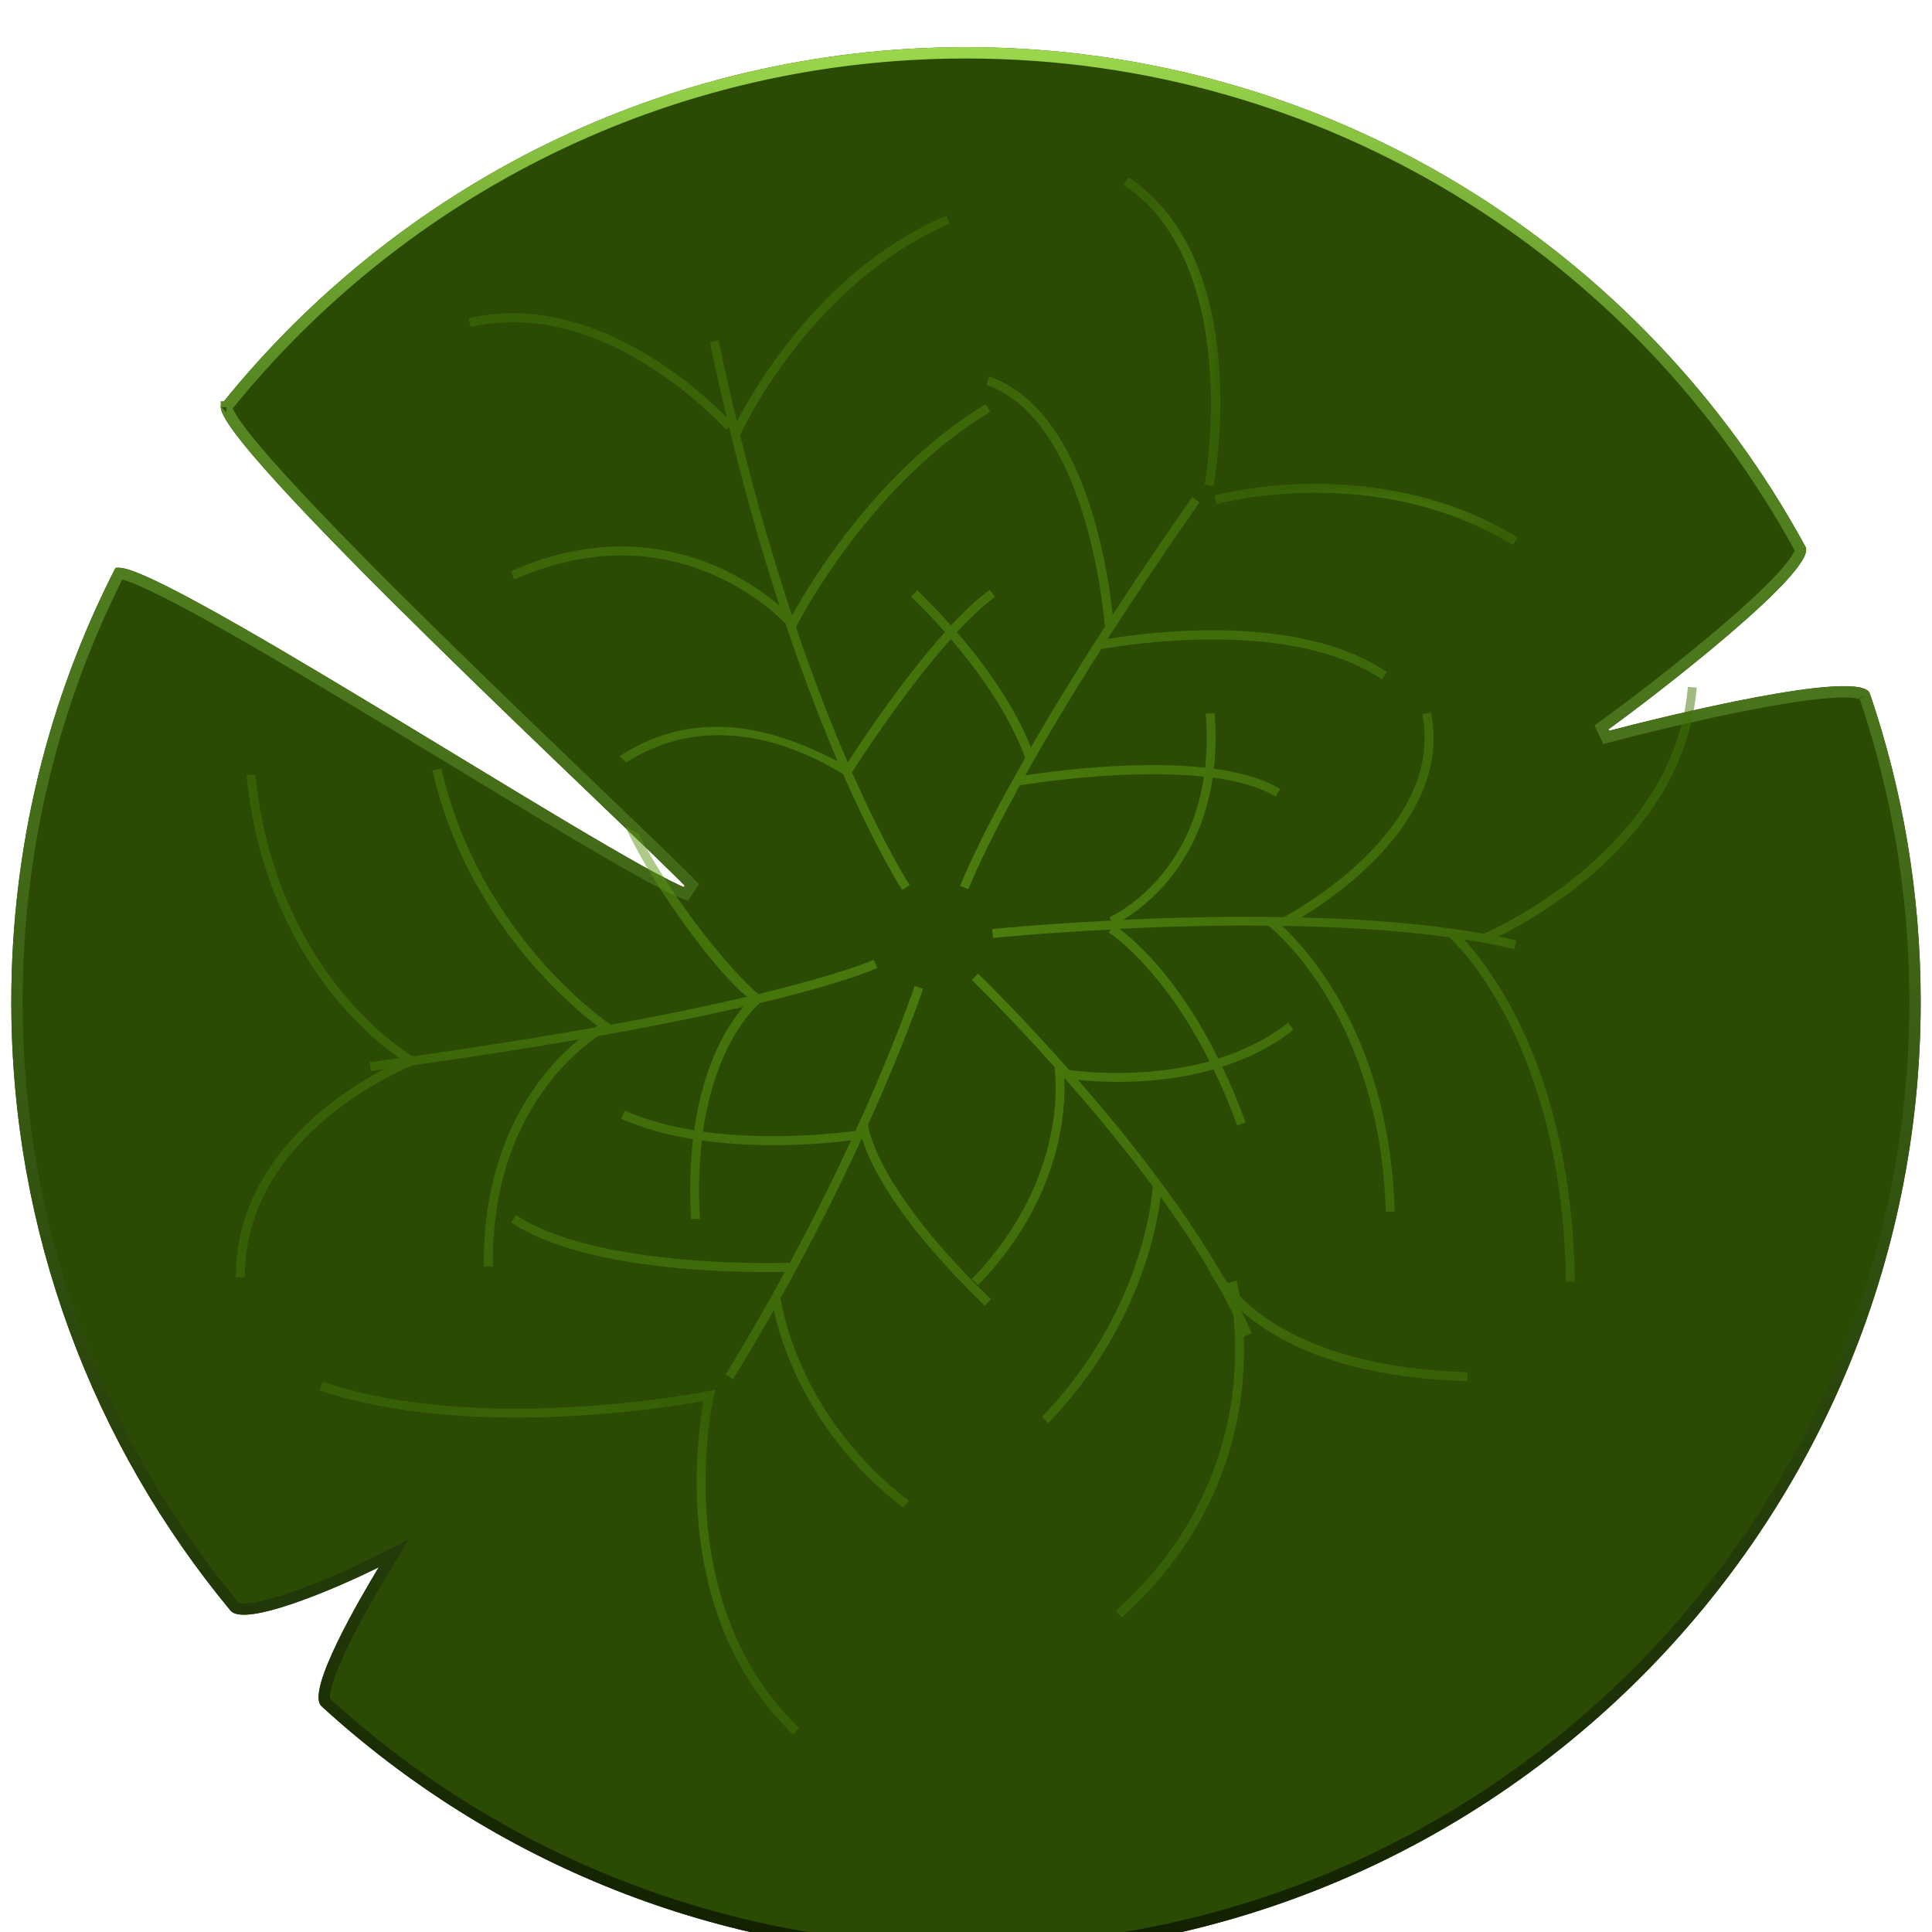 <svg width="1024" height="1024" viewBox="0 0 1024 1024" fill="none" xmlns="http://www.w3.org/2000/svg">
<g filter="url(#filter0_ddd)">
<path d="M1018 507C1018 786.434 791.473 1013 511.975 1013C380.308 1013 260.436 962.725 170.405 880.324C161.814 872.444 191.095 822.678 200.754 806.665C178.437 817.849 129.634 838.64 122.161 829.642C49.618 742.056 6 629.611 6 507C6 424.497 25.724 346.619 60.802 277.79C68.325 263.048 324.795 432.122 364.498 447.016C337.199 418.498 105.944 204.539 117.383 190.305C210.108 74.862 352.45 1 512.025 1C704.136 1 871.286 108.056 956.945 265.793C963.656 278.146 876.675 345.298 850.647 363.903C882.877 355.414 986.431 330.047 991.057 343.569C1008.54 394.81 1018 449.812 1018 507Z" fill="#2B4B04"/>
<path d="M127.153 828.722C125.392 828.494 124.706 828.008 124.472 827.729C52.357 740.66 9 628.887 9 507C9 425.271 28.469 348.118 63.104 279.882C63.404 279.889 63.847 279.931 64.462 280.046C66.449 280.419 69.377 281.389 73.233 282.989C80.891 286.167 91.567 291.557 104.41 298.553C130.066 312.527 164.018 332.712 199.032 353.858C211.823 361.582 224.757 369.436 237.473 377.158C259.536 390.555 280.945 403.555 299.819 414.795C314.699 423.658 328.034 431.444 338.9 437.486C349.707 443.494 358.242 447.873 363.444 449.825L366.665 444.942C360.256 438.246 342.615 421.336 319.535 399.214C293.371 374.134 260.218 342.356 228.518 311.166C198.626 281.755 169.988 252.832 149.548 230.391C139.317 219.157 131.206 209.619 126.024 202.489C123.419 198.905 121.649 196.056 120.703 193.978C120.232 192.942 120.038 192.253 119.986 191.855C212.173 77.279 353.549 4 512.025 4C702.984 4 869.138 110.406 954.297 267.203C954.31 267.254 954.351 267.491 954.222 268.043C954.043 268.811 953.599 269.883 952.783 271.278C951.156 274.059 948.375 277.584 944.614 281.693C937.123 289.878 926.177 299.917 914.123 310.223C890.038 330.817 861.856 352.203 848.902 361.462L851.411 366.804C867.496 362.567 901.363 354.124 931.756 348.431C946.971 345.58 961.202 343.441 971.866 342.843C977.222 342.543 981.502 342.643 984.5 343.168C986.003 343.431 987.015 343.773 987.638 344.112C988.064 344.343 988.194 344.507 988.222 344.552C1005.6 395.479 1015 450.149 1015 507C1015 784.777 789.816 1010 511.975 1010C381.087 1010 261.93 960.026 172.43 878.111C172.274 877.966 171.848 877.369 171.846 875.549C171.844 873.798 172.242 871.447 173.053 868.552C174.668 862.786 177.733 855.516 181.437 847.85C188.826 832.555 198.5 816.211 203.323 808.215L208.677 799.34L199.41 803.983C188.333 809.534 170.68 817.469 154.916 822.885C147.017 825.599 139.726 827.632 134.029 828.451C131.171 828.862 128.866 828.943 127.153 828.722ZM63.474 279.154C63.473 279.155 63.472 279.156 63.472 279.158C63.472 279.156 63.473 279.155 63.474 279.154ZM119.972 191.646C119.973 191.646 119.973 191.652 119.971 191.662C119.972 191.651 119.972 191.646 119.972 191.646ZM988.218 344.54C988.219 344.542 988.219 344.543 988.22 344.545C988.219 344.543 988.219 344.542 988.218 344.54Z" stroke="url(#paint0_linear)" stroke-width="6"/>
</g>
<path d="M638.548 256.719L643.174 257.583C644.089 252.754 664.424 138.378 598.133 94L595.541 97.914C659.188 140.564 638.751 255.601 638.548 256.719Z" fill="url(#paint1_radial)" fill-opacity="0.5"/>
<path d="M644.907 267.189C645.72 266.935 728.583 244.06 801.94 288.895L804.381 284.879C729.193 238.926 644.449 262.411 643.585 262.665L644.907 267.189Z" fill="url(#paint2_radial)" fill-opacity="0.5"/>
<path d="M894.612 364.079L899.289 364.485C892.934 441.753 817.239 485.012 794.21 496.348C797.413 497.009 800.565 497.721 803.666 498.483L802.547 503.058C794.159 501.025 785.212 499.347 775.858 497.873C790.855 514.089 833.202 569.498 834.727 679.35L829.999 679.401C828.27 555.163 773.876 502.042 768.131 496.755C740.374 492.891 709.618 491.163 679.523 490.706C694.368 504.583 736.663 551.859 739.205 642.089L734.477 642.241C731.631 541.946 679.015 496.094 672.254 490.604C643.938 490.35 616.537 491.163 593.254 492.281C601.439 498.382 624.315 518.003 645.666 561.009C658.63 557.044 671.44 550.995 682.675 542.099L685.573 545.759C673.982 554.96 660.917 561.212 647.801 565.38C652.072 574.226 656.189 584.036 660.155 594.864L655.732 596.491C651.767 585.562 647.547 575.7 643.226 566.804C624.976 571.989 606.878 573.412 592.695 573.412C583.595 573.412 576.224 572.853 571.343 572.345C595.847 600.405 623.959 635.633 644.7 670.454C644.751 670.454 644.751 670.505 644.802 670.607C646.022 672.589 647.191 674.622 648.31 676.605C649.021 677.672 649.886 678.842 650.902 680.112V680.062L655.427 678.791C655.478 678.943 656.24 681.943 657.104 687.077C673.118 703.14 707.788 725.354 777.841 727.286L777.688 732.014C711.703 730.184 676.422 711.121 658.172 694.956C658.172 695.108 658.223 695.261 658.223 695.413C660.053 699.175 661.781 702.937 663.357 706.648L659.189 708.427C660.561 743.858 652.732 804.96 594.576 857.319L591.424 853.812C655.376 796.217 657.003 727.845 653.698 696.837C651.055 691.448 648.208 686.009 645.107 680.519C642.464 676.656 641.091 673.86 640.583 672.691C632.906 659.881 624.264 646.969 615.164 634.413C612.978 652.408 602.76 705.123 555.635 754.279L552.229 751.026C604.997 695.973 610.487 636.65 610.996 628.77C595.491 607.878 578.969 588.103 564.074 571.226C564.938 587.9 562.803 635.277 518.423 681.18L515.068 677.927C568.09 623.128 558.99 566.448 558.889 565.889L559.244 565.838C534.64 538.337 515.576 519.884 515.118 519.427L518.372 516.021C518.88 516.478 540.079 537.066 566.717 567.16C571.903 567.871 606.268 572.091 641.091 562.534C615.673 512.107 588.119 494.518 587.764 494.315L588.78 492.688C552.28 494.518 526.963 497.06 526.302 497.111L525.845 492.434C526.506 492.332 552.026 489.791 588.882 487.961L588.119 486.181C588.577 485.927 629.805 467.576 638.142 411.659C598.236 407.338 548.67 414.912 540.537 416.234C520.304 452.936 513.39 470.88 513.288 471.236L508.866 469.61C509.018 469.203 517.508 447.039 543.333 401.696C541.858 397.121 532.759 372.212 503.985 338.712C479.431 366.112 455.131 403.729 451.573 409.321C469.162 449.124 481.871 468.695 482.126 469.101L478.211 471.694C477.906 471.287 464.892 451.157 446.845 410.236C438.174 405.457 384.679 370.478 332 404.085L328.418 400.855C320.593 406.001 323.442 420.492 331.425 438L338.5 442C361.397 485.782 395.224 522.322 402.058 526.848C446.947 516.021 462.757 508.904 463.062 508.752L465.045 513.022C463.875 513.581 447.811 520.85 402.668 531.678C399.364 534.474 379.182 553.587 372.573 599.846C409.43 604.878 446.184 600.405 453.403 599.439C474.602 553.079 484.617 523.087 484.769 522.578L489.243 524.053C489.09 524.51 479.736 552.52 460.063 596.135C460.571 599.998 466.315 631.668 525.235 688.653L521.981 692.008C474.195 645.85 460.673 616.062 456.86 603.201C445.574 627.703 431.289 656.576 413.7 688.042C414.717 694.803 424.579 751.534 481.617 795.454L478.77 799.165C428.442 760.43 413.903 711.782 410.141 694.397C403.431 706.292 396.263 718.492 388.587 730.946L384.571 728.506C396.161 709.698 406.583 691.448 416.038 674.114C413.598 674.165 410.192 674.216 406.024 674.216C376.081 674.216 306.486 671.522 270.951 647.985L273.544 644.071C314.62 671.267 406.379 669.692 418.631 669.336C431.391 645.647 442.168 623.738 451.115 604.421C443.846 605.336 428.341 606.963 409.531 606.963C397.89 606.963 384.977 606.251 372.014 604.472C370.591 616.519 370.082 630.245 370.946 645.901L366.269 646.155C365.354 630.092 365.914 616.113 367.337 603.76C354.12 601.625 341.004 598.219 329.21 592.932L331.142 588.662C342.427 593.695 355.085 596.999 367.947 599.032C373.031 562.839 386.146 542.759 394.077 533.609C373.895 538.286 348.528 543.522 317.06 549.114C302.47 559.026 260.174 594.457 261.191 671.267L256.463 671.318C255.599 602.997 288.134 566.346 306.893 550.893C281.424 555.315 252.243 559.89 218.742 564.618C214.574 566.296 129.728 601.066 129.728 676.961H125C125 615.757 177.565 580.427 203.339 566.753C201.051 567.058 198.865 567.363 196.527 567.668L195.917 562.991C201.305 562.28 206.491 561.568 211.625 560.856C194.188 548.656 140.048 503.617 130.643 410.998L135.32 410.541C145.69 512.818 211.524 555.57 218.641 559.89C255.955 554.655 287.981 549.469 315.382 544.589C315.789 544.284 316.246 544.03 316.602 543.776C303.08 533.609 247.261 487.554 229.265 408.406L233.942 407.389C253.861 494.945 320.836 541.077 322.228 542.036L322.245 542.048L323.821 543.115C353.255 537.778 377.047 532.745 396.06 528.272C382.922 518.856 347.178 472.552 331.425 438C323.442 420.492 320.593 406.001 328.418 400.855C377.146 368.815 425.602 394.512 443.998 403.424C435.407 383.446 425.901 358.944 416.14 329.918L415.886 330.122C415.327 329.512 359.152 268.663 272.68 307.145L270.748 302.824C343.698 270.341 395.958 306.28 413.191 321.124C404.143 293.47 395.043 261.903 386.401 226.319L384.825 227.691C384.164 226.98 320.974 156.473 249.447 173.299L248.38 168.724C313.349 153.525 371.251 207.104 385.181 221.235C382.13 208.476 379.131 195.209 376.233 181.382L380.86 180.416C383.961 195.361 387.265 209.696 390.569 223.472C400.737 203.901 437.034 141.833 501.647 114.23L503.477 118.551C432.458 148.899 396.263 221.998 392.247 230.589C401.143 266.732 410.548 298.554 419.8 326.258C429.866 308.009 465.604 248.635 522.388 214.22L524.828 218.236C463.621 255.294 427.273 321.937 421.834 332.358C431.493 360.825 440.897 384.666 449.336 404.085C456.25 393.359 478.313 360.063 500.884 335.002C495.496 328.952 489.599 322.7 482.888 316.193L486.142 312.838C492.75 319.294 498.698 325.496 504.036 331.494C511.102 323.92 518.118 317.311 524.676 312.584L527.421 316.396C521.066 320.971 514.153 327.529 507.188 335.052C532.25 364.079 542.723 386.598 546.383 396.155C556.703 378.21 569.666 356.911 585.628 332.155C584.917 322.954 575.461 222.201 522.795 204.003L524.32 199.58C574.546 216.965 587.103 300.994 589.746 325.801C601.998 306.992 615.978 286.252 631.89 263.58L635.753 266.274C616.893 293.165 600.829 317.21 587.052 338.662C608.607 335.052 688.623 324.479 735.087 356.25L732.444 360.113C683.895 326.919 593.864 342.169 583.646 344.05C566.717 370.585 553.551 392.85 543.434 410.947C558.024 408.711 601.998 402.865 638.753 406.881C639.718 398.188 639.871 388.682 639.057 378.261L643.734 377.905C644.599 388.631 644.395 398.493 643.379 407.44C657.003 409.27 669.407 412.625 678.557 418.217L676.117 422.232C667.577 416.997 655.833 413.845 642.769 412.117C635.906 458.579 607.132 480.386 595.186 487.554C620.299 486.385 650.038 485.571 680.489 486.08L680.499 486.074C682.518 485.006 766.279 440.675 753.846 378.515L758.472 377.6C769.504 432.552 710.381 473.727 689.64 486.283C723.243 487.096 757.201 489.587 786.432 494.925C794.464 491.417 887.647 448.615 894.612 364.079Z" fill="url(#paint3_radial)" fill-opacity="0.5"/>
<path d="M378.318 740.148L379.182 736.589L375.573 737.301C374.403 737.555 256.107 761.04 170.905 732.421L169.431 736.894C247.567 763.124 352.696 746.248 373.031 742.588C369.371 761.905 355.492 856.76 420.309 919.286L423.562 915.931C353.459 848.169 378.064 741.215 378.318 740.148Z" fill="url(#paint4_radial)" fill-opacity="0.5"/>
<defs>
<filter id="filter0_ddd" x="6" y="1" width="1012" height="1022" filterUnits="userSpaceOnUse" color-interpolation-filters="sRGB">
<feFlood flood-opacity="0" result="BackgroundImageFix"/>
<feColorMatrix in="SourceAlpha" type="matrix" values="0 0 0 0 0 0 0 0 0 0 0 0 0 0 0 0 0 0 127 0"/>
<feOffset dy="10"/>
<feColorMatrix type="matrix" values="0 0 0 0 0.133 0 0 0 0 0.431 0 0 0 0 0.506 0 0 0 1 0"/>
<feBlend mode="normal" in2="BackgroundImageFix" result="effect1_dropShadow"/>
<feColorMatrix in="SourceAlpha" type="matrix" values="0 0 0 0 0 0 0 0 0 0 0 0 0 0 0 0 0 0 127 0"/>
<feOffset dy="8"/>
<feColorMatrix type="matrix" values="0 0 0 0 0.075 0 0 0 0 0.22 0 0 0 0 0.22 0 0 0 1 0"/>
<feBlend mode="normal" in2="effect1_dropShadow" result="effect2_dropShadow"/>
<feColorMatrix in="SourceAlpha" type="matrix" values="0 0 0 0 0 0 0 0 0 0 0 0 0 0 0 0 0 0 127 0"/>
<feOffset dy="6"/>
<feColorMatrix type="matrix" values="0 0 0 0 0.027 0 0 0 0 0.055 0 0 0 0 0 0 0 0 1 0"/>
<feBlend mode="normal" in2="effect2_dropShadow" result="effect3_dropShadow"/>
<feBlend mode="normal" in="SourceGraphic" in2="effect3_dropShadow" result="shape"/>
</filter>
<linearGradient id="paint0_linear" x1="512" y1="1" x2="512" y2="1013" gradientUnits="userSpaceOnUse">
<stop stop-color="#9BD84C"/>
<stop offset="0.172" stop-color="#588A23"/>
<stop offset="1" stop-color="#112000"/>
</linearGradient>
<radialGradient id="paint1_radial" cx="0" cy="0" r="1" gradientUnits="userSpaceOnUse" gradientTransform="translate(621.178 175.792) rotate(90) scale(81.792 25.638)">
<stop stop-color="#6EB118"/>
<stop offset="1" stop-color="#447308"/>
</radialGradient>
<radialGradient id="paint2_radial" cx="0" cy="0" r="1" gradientUnits="userSpaceOnUse" gradientTransform="translate(723.983 272.668) rotate(90) scale(16.227 80.398)">
<stop stop-color="#6EB118"/>
<stop offset="1" stop-color="#447308"/>
</radialGradient>
<radialGradient id="paint3_radial" cx="0" cy="0" r="1" gradientUnits="userSpaceOnUse" gradientTransform="translate(512.144 485.775) rotate(90) scale(371.544 387.144)">
<stop stop-color="#6EB118"/>
<stop offset="1" stop-color="#447308"/>
</radialGradient>
<radialGradient id="paint4_radial" cx="0" cy="0" r="1" gradientUnits="userSpaceOnUse" gradientTransform="translate(296.497 825.853) rotate(90) scale(93.433 127.066)">
<stop stop-color="#6EB118"/>
<stop offset="1" stop-color="#447308"/>
</radialGradient>
</defs>
</svg>
